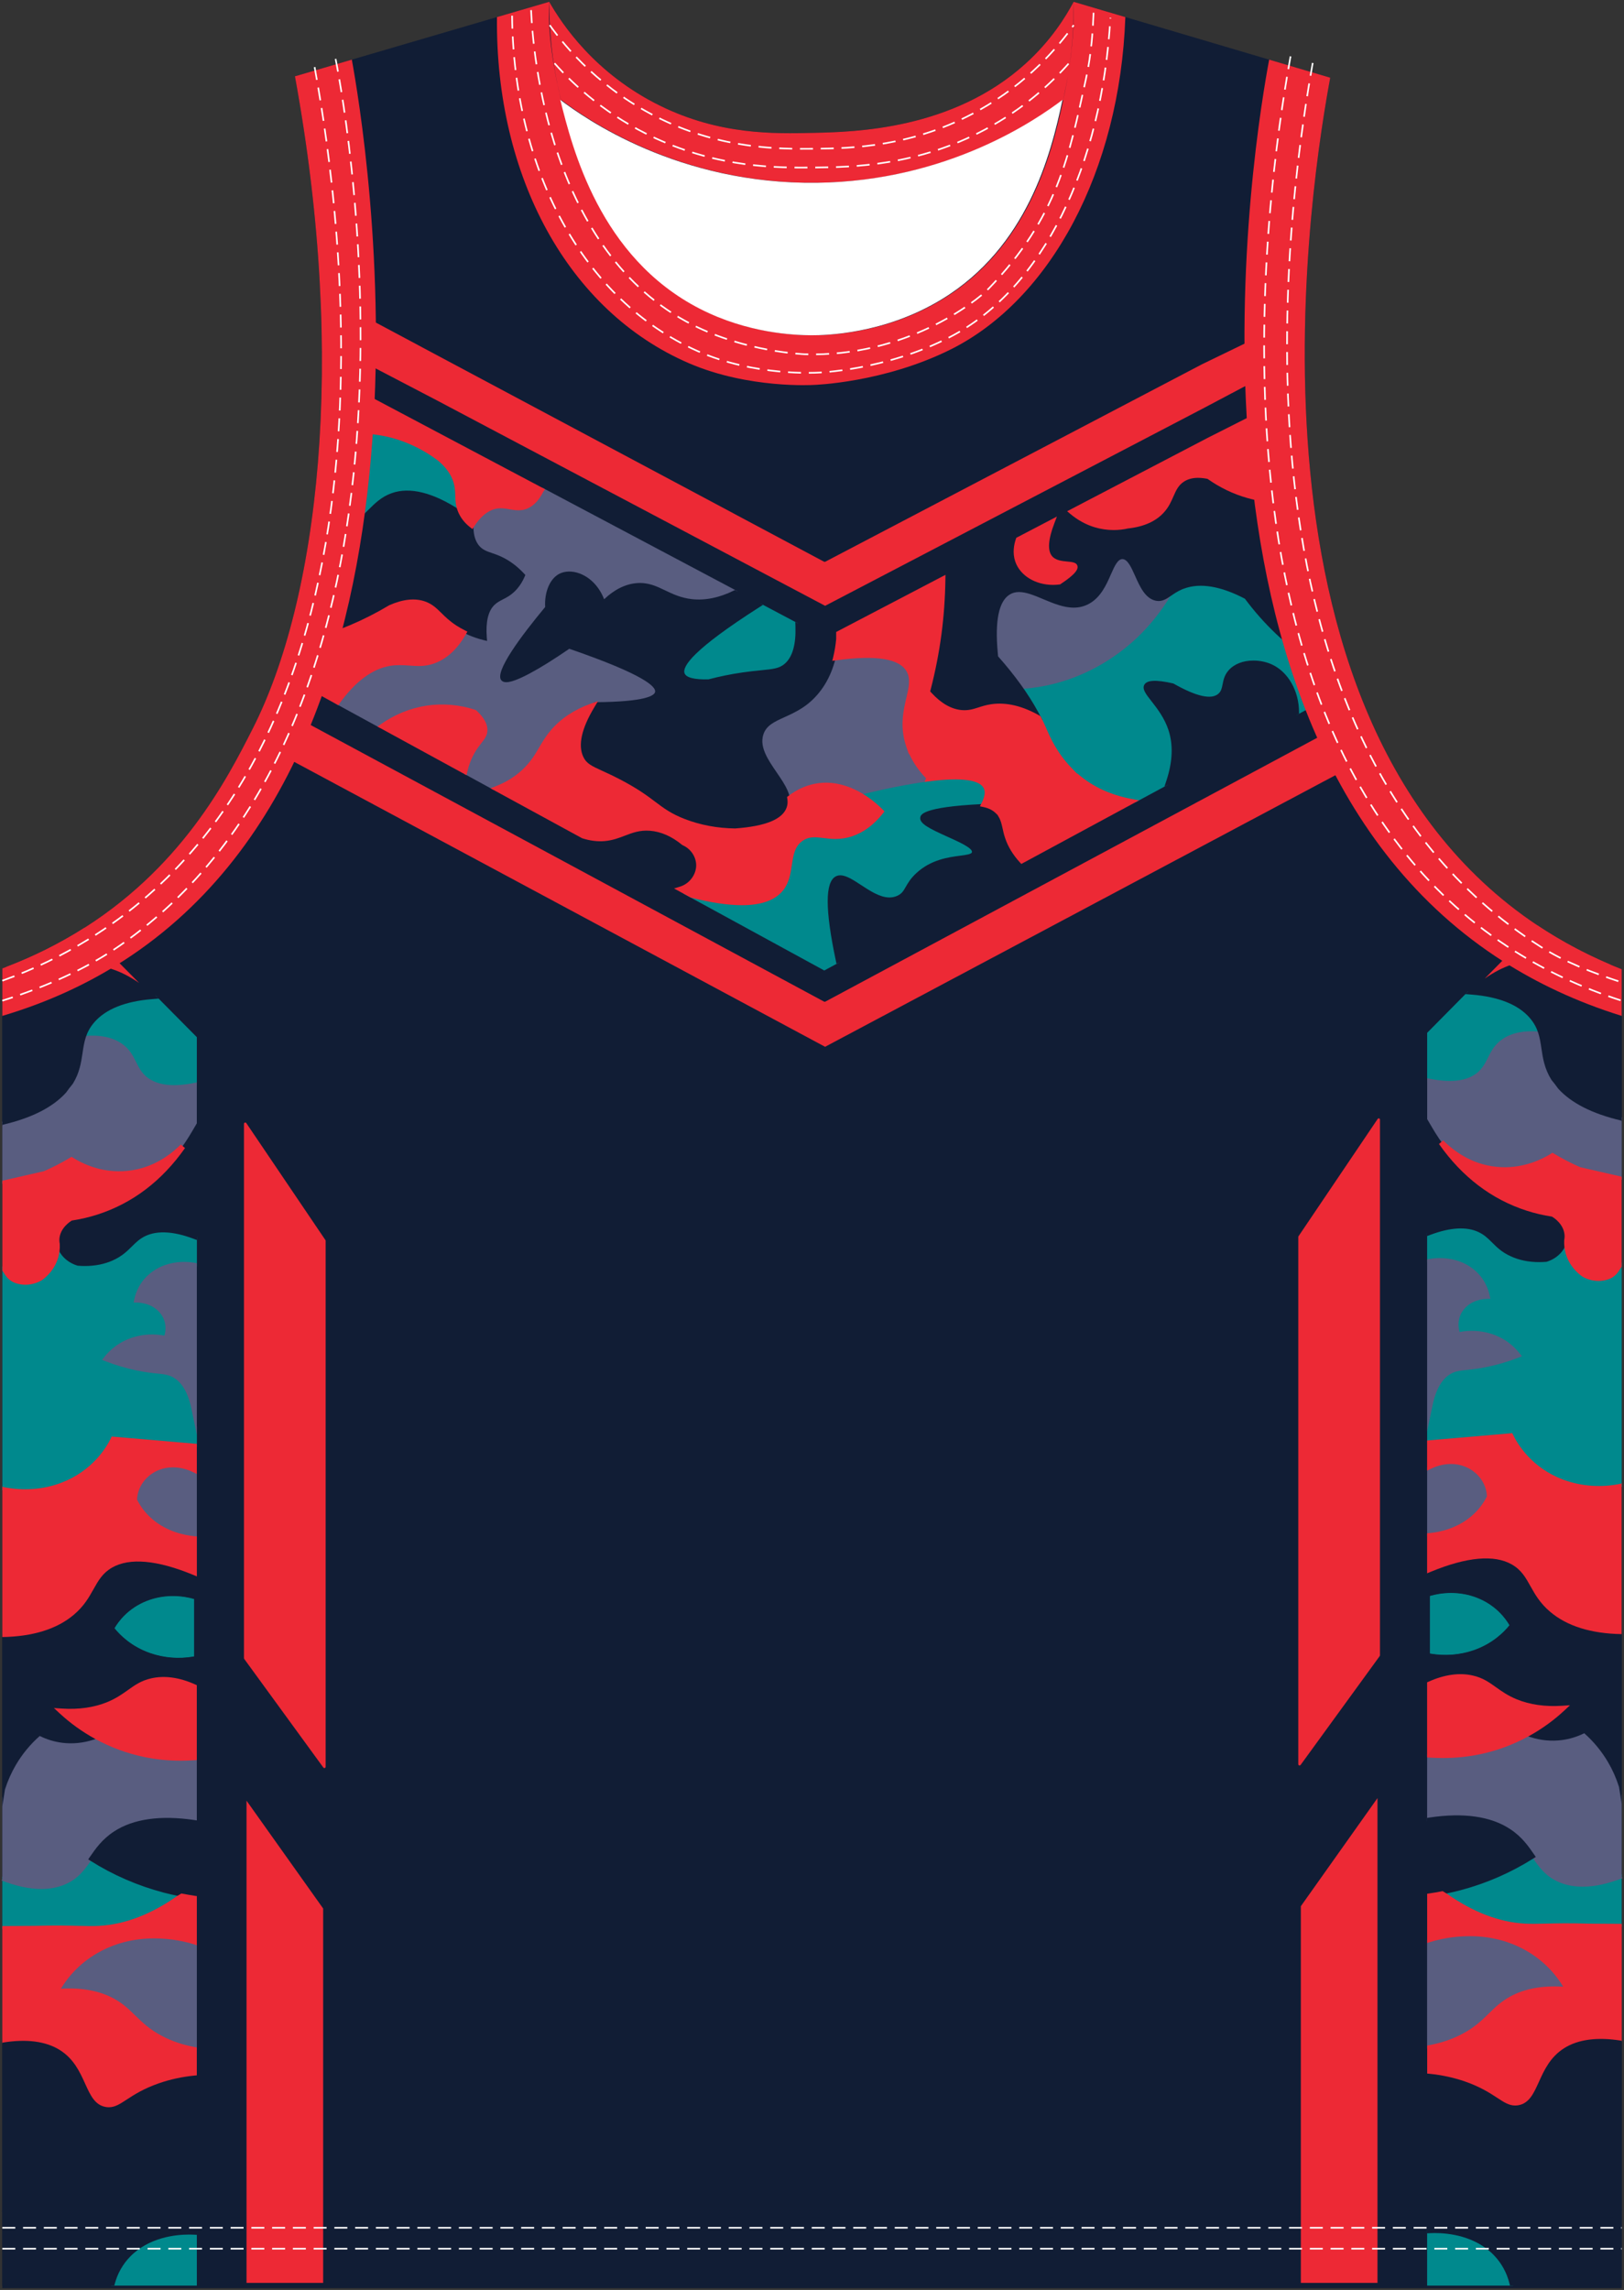 <?xml version="1.0" encoding="utf-8"?>
<!-- Generator: Adobe Illustrator 19.1.0, SVG Export Plug-In . SVG Version: 6.00 Build 0)  -->
<svg version="1.1" id="Layer_1" xmlns="http://www.w3.org/2000/svg" xmlns:xlink="http://www.w3.org/1999/xlink" x="0px" y="0px"
	 viewBox="0 0 500.79 706.1" style="enable-background:new 0 0 500.79 706.1;" xml:space="preserve">
<rect x="0" y="0" width="500.79" height="706.1" fill="#333333" stroke="none"/>
<style type="text/css">
	<![CDATA[
	@font-face{font-family:'codaheavy';src:url('/fonts/coda-heavy-webfont.woff') format('woff')}
	text{font-family:Impact,codaheavy,sans-serif}
	.Colour1.fill{fill:#111D35;}
	.Colour2.fill{fill:#ED2935;}
	.Colour3.fill{fill:#595D80;}
	.Colour4.fill{fill:#00898D;}
	.NeckAndArmTrim.fill{fill:#ED2935;}
	.st0{fill:#FFFFFF;}
	.st1{fill:none;stroke:#FFFFFF;stroke-width:0.5;stroke-miterlimit:10;stroke-dasharray:4,2.4;}
	]]>
</style>
<path class="Colour1 fill" d="M316.3,19.57c-22.48,20.41-52.62,21.1-65.45,21.39c-12.24,0.28-28.9,0.66-47.25-8.35
	c-20.24-9.94-30.36-25.31-34.23-32.07c-26.14,7.66-52.28,15.33-78.42,22.99c16.24,88.66,7.02,161.64-13.01,201.12
	c-7.88,15.53-22.1,43.56-54.66,63.14c-8.91,5.36-16.98,8.75-22.57,10.82v14.64v392.29h499.38c0-135.56,0-271.11,0-406.67
	c-9.75-3.85-18.36-8.45-25.98-13.53c-97.81-65.19-68.96-233.97-63.91-261.38c-26.37-7.81-52.74-15.61-79.12-23.42
	C328.55,5.31,324.01,12.57,316.3,19.57z"/>
<path class="Colour4 fill" d="M393.98,194.86c-3.44-3.27-6.63-6.88-9.47-10.71l-0.12-0.16l-0.17-0.09c-7.88-4.11-14.59-5.13-19.8-3.02
	c-1.54,0.63-2.68,1.41-3.79,2.18l-0.37,0.25l-0.11,0.3c-3.23,5.23-7.13,9.88-11.59,13.82c-4.77,4.21-12.74,9.81-23.63,12.6
	c-2.96,0.76-6.05,1.27-9.19,1.52l-1.46,0.12l0.83,1.21c1.96,2.84,3.68,5.68,5.09,8.43c0.57,1.1,1.1,2.23,1.6,3.36l0.17,0.39
	c1.27,2.91,3.91,8.97,9.86,14.16c4.85,4.23,10.92,6.96,18.02,8.12l0.28,0.05l9.92-5.36l0.11-0.31c2.2-6.23,2.5-11.89,0.89-16.82
	c-1.28-3.93-3.54-6.82-5.36-9.14c-1.46-1.86-2.61-3.34-2.17-4.2c0.35-0.69,1.59-0.84,2.57-0.84c1.34,0,3.18,0.26,5.36,0.75
	c7.48,4.25,12.28,5.22,14.75,3.04c1.08-0.95,1.32-2.19,1.56-3.4c0.25-1.26,0.51-2.56,1.62-3.85c1.53-1.76,4.13-2.78,7.13-2.78
	c1.83,0,3.7,0.38,5.25,1.08c4.69,2.1,7.82,7.44,7.97,13.61l0.03,1.37l9.05-4.89l9.23-4.8l-1.56-0.72
	C408.13,206.24,400.54,201.1,393.98,194.86z"/>
<path class="Colour4 fill" d="M217.52,210.29c0.31,0,0.62,0,0.96-0.01l0.19-0.03c3.32-0.89,6.81-1.6,10.38-2.12
	c2.29-0.33,4.2-0.52,5.78-0.68c3.75-0.37,5.82-0.58,7.72-2.24c2.61-2.29,3.79-6.5,3.51-12.53l-0.02-0.48l-11.56-6.13l-0.41,0.26
	c-22.97,14.63-24.54,19.3-23.72,21.54C210.95,209.5,213.29,210.29,217.52,210.29z"/>
<path class="Colour4 fill" d="M294.59,239.55c-6.37,0-15.96,1.52-28.52,4.52l-1.98,0.47l1.74,1.07c3.03,1.86,5.12,3.89,5.86,4.65
	c-2.7,3.43-5.8,5.75-9.24,6.89c-1.57,0.52-3.15,0.78-4.81,0.78c-1.27,0-2.45-0.14-3.59-0.28c-1-0.12-1.95-0.24-2.88-0.24
	c-1.63,0-2.9,0.37-4.12,1.2c-2.74,1.89-3.21,4.98-3.66,7.98c-0.38,2.51-0.77,5.11-2.41,7.29c-3.5,4.65-11.53,5.73-24.59,2.86
	l-5.77-1.27l43.56,23.78l4.52-2.44l-0.13-0.62c-4.03-18.94-2.48-24.19-0.46-25.25c1.63-0.87,4.19,0.76,7.01,2.62
	c2.82,1.86,6.03,3.96,9.2,3.96c0.95,0,1.86-0.19,2.71-0.57c1.65-0.74,2.27-1.83,2.99-3.1c0.62-1.1,1.4-2.46,3.09-4.03
	c4.34-4.02,9.61-4.72,13.1-5.18c2.47-0.32,4.1-0.54,4.3-1.76c0.27-1.68-2.37-3.06-8.04-5.61c-3.77-1.69-8.04-3.61-7.91-5.01
	c0.08-0.78,1.98-2.69,17.99-3.51l0.47-0.02l0.23-0.42c1.18-2.19,1.48-4.02,0.89-5.42C303.19,240.64,300.07,239.55,294.59,239.55z"/>
<path class="Colour4 fill" d="M57.24,584.13l-2.14-0.44c-1.62-0.33-3.09-0.67-4.47-1.03c-7.85-2.07-15.33-5.33-22.21-9.66l-0.69-0.44
	l-0.47,0.67c-2.1,3.03-4,5.47-7.66,7.01c-4.86,2.05-11.08,1.68-18.59-1.2l-0.31-0.45v1.25h0v14.11h0v0.86l9.93-0.06
	c6.14-0.17,10.07-0.08,13.59,0c2.48,0.06,4.44,0.1,6.37,0c8.08-0.43,16.33-3.57,24.46-9.29L57.24,584.13z"/>
<path class="Colour4 fill" d="M58.34,688.08c-4.49,0-12.92,0.93-18.93,7.14c-2.23,2.3-3.89,5.22-4.81,8.45l-0.31,1.09H60.7v-16.6
	l-0.81-0.05C59.51,688.1,58.98,688.08,58.34,688.08z"/>
<path class="Colour4 fill" d="M59.85,510.83v-17.86c-2.45-0.73-8.24-1.91-14.58,0.56c-5.95,2.32-8.96,6.58-10.07,8.53
	c1.68,2.11,5.24,5.73,11.14,7.76C51.99,511.76,57.11,511.32,59.85,510.83z"/>
<path class="Colour4 fill" d="M44.71,380.15c-2.09,0.92-3.42,2.24-4.71,3.53c-1.42,1.41-2.9,2.88-5.51,4.06c-3,1.36-6.5,1.9-10.36,1.59
	c-2.26-0.71-4.11-2.19-5.09-4.08l-1.28-2.48l-0.32,2.77c-0.08,0.7-0.2,1.3-0.35,1.84c-1,3.53-3.4,5.66-4.68,6.57
	c-0.63,0.38-2.35,1.25-4.58,1.25c-0.86,0-1.71-0.13-2.53-0.39c-1.53-0.48-2.85-1.37-3.93-2.62l-0.65-1.75v2.31l0,0v29.78l0,0v3.51
	l0,0v32.5h0v0.69l-0.18,0.15c2.35,0.51,4.79,0.78,7.24,0.78c3.94,0,7.76-0.68,11.34-2.03c9.85-3.7,14.37-11.05,15.9-14.17l25.7,2.21
	l0-6.12c-0.6-8.97-3.13-14.51-7.51-16.48c-1.42-0.64-2.73-0.78-4.58-0.96c-1.56-0.16-3.5-0.36-6.32-0.94
	c-3.18-0.67-6.32-1.59-9.32-2.75c1.38-1.73,4.1-4.38,8.53-5.71c2.91-0.88,6.07-1.02,9.09-0.43l0.75,0.15l0.23-0.73
	c0.33-1.05,1.18-4.71-1.54-7.97c-2.55-3.04-6.25-3.45-7.68-3.49c0.4-1.9,1.59-5.24,5.1-7.81c3.25-2.37,6.87-2.87,9.34-2.87
	c1.26,0,2.28,0.13,2.91,0.23l1,0.17v-9.08l-0.55-0.21C53.87,378.74,48.64,378.41,44.71,380.15z"/>
<path class="Colour4 fill" d="M47.66,307.08c-9.05,0.61-15.56,3.16-19.36,7.6c-1.15,1.34-2,2.82-2.6,4.51l-0.44,1.24l1.31-0.1
	c4.21-0.31,7.67,0.39,10.24,2.08c2.37,1.56,3.32,3.47,4.33,5.48c0.94,1.87,1.91,3.81,4.08,5.35c2.13,1.51,4.99,2.28,8.48,2.28
	c1.9,0,4.02-0.23,6.31-0.68l0.69-0.14v-14.89l-12.65-12.77L47.66,307.08z"/>
<path class="Colour4 fill" d="M447.08,334.22c3.49,0,6.35-0.77,8.48-2.29c2.17-1.54,3.14-3.48,4.08-5.37c1.01-2.02,1.96-3.93,4.33-5.49
	c2.56-1.7,6.03-2.39,10.25-2.09l1.31,0.1l-0.44-1.24c-0.6-1.7-1.45-3.18-2.6-4.53c-3.8-4.44-10.31-7-19.36-7.61l-0.39-0.03
	l-12.65,12.8v14.93l0.69,0.14C443.06,333.99,445.18,334.22,447.08,334.22z"/>
<path class="Colour4 fill" d="M440.94,492.03v17.9c2.73,0.49,7.85,0.94,13.52-1.02c5.89-2.03,9.46-5.66,11.14-7.77
	c-1.11-1.95-4.11-6.22-10.07-8.55C449.17,490.12,443.38,491.31,440.94,492.03z"/>
<path class="Colour4 fill" d="M461.37,694.78c-6.01-6.23-14.47-7.16-18.97-7.16c-0.62,0-1.14,0.02-1.51,0.04l-0.81,0.04v17.07h26.51
	l-0.28-1.07C465.43,700.3,463.72,697.22,461.37,694.78z"/>
<path class="Colour4 fill" d="M481.18,579.53c-3.66-1.54-5.56-3.99-7.67-7.03l-0.47-0.67l-0.69,0.44c-6.88,4.35-14.35,7.6-22.21,9.68
	c-1.39,0.37-2.85,0.71-4.47,1.04l-2.13,0.44l2.12,1.29c8.2,5.77,16.45,8.92,24.53,9.36c1.9,0.1,3.75,0.06,6.37,0
	c3.27-0.08,7.31-0.18,13.61,0l9.91,0.06v-0.86v-14.15v-1.25l-0.31,0.45C492.28,581.2,486.04,581.57,481.18,579.53z"/>
<path class="Colour4 fill" d="M481.68,457.1c3.59,1.35,7.4,2.03,11.34,2.03c2.46,0,4.89-0.26,7.25-0.78l-0.18-0.15l0-0.69h0v-30.6v-1.94
	v-3.54v-29.89v-2.31l-0.65,1.75c-1.09,1.27-2.42,2.16-3.94,2.65c-0.82,0.26-1.67,0.39-2.53,0.39c-2.22,0-3.93-0.86-4.49-1.19
	c-1.35-0.96-3.77-3.11-4.77-6.65c-0.15-0.54-0.26-1.12-0.35-1.84l-0.33-2.78l-1.28,2.49c-0.97,1.88-2.79,3.36-5.01,4.06
	c-3.93,0.31-7.44-0.22-10.44-1.58c-2.62-1.19-4.09-2.66-5.53-4.09c-1.28-1.28-2.61-2.6-4.7-3.52c-3.94-1.75-9.17-1.41-15.44,0.99
	l-0.55,0.21v9.1l1-0.17c0.63-0.11,1.65-0.23,2.91-0.23c2.47,0,6.1,0.5,9.34,2.88c3.52,2.58,4.7,5.92,5.1,7.83
	c-1.42,0.04-5.13,0.45-7.68,3.51c-2.7,3.24-1.86,6.93-1.54,7.98l0.23,0.74l0.75-0.15c3.04-0.59,6.18-0.44,9.09,0.43
	c4.43,1.34,7.15,3.99,8.53,5.73c-3,1.16-6.13,2.09-9.32,2.76c-2.82,0.59-4.76,0.78-6.32,0.94c-1.83,0.19-3.15,0.32-4.57,0.96
	c-4.38,1.97-6.91,7.53-7.51,16.58v6.08l25.7-2.22C467.31,446.03,471.83,453.4,481.68,457.1z"/>
<path class="Colour4 fill" d="M141.17,152.8c-0.04-1.26-0.08-2.57-0.52-4.14c-0.76-2.67-2.5-5.14-5.19-7.34
	c-4.17-3.13-12.85-8.38-24.18-8.38c-1,0-2.02,0.04-3.03,0.12c-2.42,0.2-4.92,0.68-7.43,1.43l-0.56,0.17l-0.04,0.58
	c-0.68,9.49-1.73,18.74-3.12,27.51l-0.13,0.81l0.8,0.15c1.21,0.23,2.4,0.35,3.55,0.35c1.35,0,2.67-0.16,3.93-0.48
	c4.1-1.05,6.52-3.45,8.86-5.78c1.95-1.94,3.97-3.95,6.97-5.01c5.08-1.81,11.6-0.28,19.28,4.5l1.83,1.14l-0.57-2.08
	C141.26,155.13,141.2,154.07,141.17,152.8z"/>
<path class="Colour3 fill" d="M166.72,151.41L166.72,151.41c-1.24,2.44-2.81,4.04-4.66,4.76c-1.49,0.58-3.17,0.39-4.73,0.09
	c-1.5-0.28-3.24-0.51-4.86-0.11c-2.65,0.66-5.05,2.7-7.14,6.06l-0.13,0.21l0,0.25c0.03,2.53,0.67,4.56,1.89,6.04
	c1.21,1.48,2.6,1.95,4.35,2.56c0.87,0.3,1.85,0.64,2.95,1.15c2.4,1.14,4.65,2.83,6.69,5.02c-0.56,1.32-1.29,2.52-2.17,3.54
	c-1.46,1.72-2.87,2.44-4.23,3.14c-0.93,0.48-1.89,0.97-2.73,1.77c-2.13,2.04-3,5.63-2.62,10.68c-1.74-0.43-3.49-1.06-5.21-1.86
	l-0.7-0.33l-0.38,0.68c-2.33,4.12-5.22,6.95-8.58,8.41c-1.72,0.75-3.38,1.08-5.38,1.08c-0.94,0-1.86-0.07-2.87-0.14
	c-1.96-0.14-4.1-0.21-5.95,0.09c-5.69,0.93-11.1,4.88-16.08,11.76l-0.56,0.78l13.57,7.41l0.43-0.31c4.2-3.03,9.06-5.04,14.06-5.79
	c4.9-0.74,10.09-0.25,14.63,1.23c2.26,2.06,3.33,4,3.2,5.76c-0.09,1.23-0.76,2.08-1.69,3.27c-0.68,0.87-1.45,1.85-2.25,3.27
	c-1.04,1.84-1.81,3.9-2.29,6.11l-0.13,0.62l9,4.92l0.36-0.13c3.41-1.23,6.42-3.04,8.96-5.38c2.7-2.48,4.03-4.75,5.44-7.15
	c0.99-1.68,2.01-3.42,3.56-5.24c3.2-3.76,7.62-6.57,13-8.33c16.78-0.12,19.07-2.27,19.33-3.87c0.32-1.97-2.12-5.59-26.97-14.14
	l-0.4-0.14l-0.35,0.24c-12.17,8.35-17.05,10.11-19,10.11c-0.31,0-0.71-0.05-0.9-0.27c-0.51-0.62-1.04-4.02,13.51-21.56l0.21-0.26
	l-0.02-0.33c-0.24-4.22,1.29-7.99,3.8-9.39c1.56-0.87,3.74-0.92,5.83-0.11c3.06,1.17,5.61,3.87,7,7.4l0.45,1.16l0.91-0.85
	c3.06-2.88,6.28-4.47,9.58-4.72c3.23-0.26,5.69,0.91,8.32,2.17c2.43,1.17,4.95,2.37,8.51,2.77c4.04,0.44,8.33-0.38,12.71-2.43
	l1.53-0.72l-60.32-31.99L166.72,151.41z"/>
<path class="Colour3 fill" d="M356.65,184.47c-2.93-0.54-4.52-4.1-5.93-7.25c-1.27-2.84-2.46-5.52-4.52-5.63l-0.19-0.01
	c-1.91,0-2.9,2.24-4.16,5.12c-1.36,3.11-3.04,6.98-6.55,8.83c-1.29,0.68-2.67,1.02-4.21,1.02c-3.04,0-6.11-1.29-9.08-2.53
	c-2.76-1.16-5.37-2.25-7.8-2.25c-1.3,0-2.42,0.31-3.41,0.96c-3.72,2.41-4.97,8.85-3.82,19.7l0.03,0.27l0.18,0.2
	c2.75,3.1,5.21,6.18,7.32,9.15l0.27,0.39l0.47-0.03c3.34-0.23,6.66-0.77,9.88-1.59c11.04-2.83,19.12-8.51,23.95-12.77
	c4.06-3.58,7.71-7.84,10.85-12.67l1.63-2.5l-2.69,1.27C358.08,184.51,357.43,184.61,356.65,184.47z"/>
<path class="Colour3 fill" d="M279.66,228.02c-1.17-5.03-0.18-9.25,0.61-12.66c0.76-3.24,1.41-6.04,0.08-8.55
	c-2.37-4.45-10.06-5.76-22.95-3.94l-0.55,0.08l-0.15,0.54c-1.03,3.77-2.65,7.03-4.82,9.69c-3.35,4.1-7.22,5.85-10.33,7.26
	c-3.21,1.45-5.98,2.7-6.96,5.9c-1.3,4.22,1.49,8.29,4.19,12.23c1.63,2.38,3.18,4.64,3.79,6.82l0.33,1.17l0.98-0.72
	c2.3-1.69,4.75-2.81,7.27-3.34c4.37-0.91,8.97-0.06,13.56,2.48l0.29,0.16l0.32-0.08c8.02-1.94,14.91-3.3,20.47-4.04l1.68-0.22
	l-1.19-1.21C282.87,236.11,280.64,232.22,279.66,228.02z"/>
<path class="Colour3 fill" d="M47.62,596.76c-6.06,0-11.69,1.32-16.73,3.93c-6.84,3.54-10.84,8.57-12.99,12.17l-0.84,1.4l1.63-0.11
	c6.3-0.41,11.69,0.57,15.97,2.91c2.74,1.5,4.52,3.24,6.41,5.08c2.24,2.19,4.56,4.46,8.7,6.59c3.01,1.55,6.35,2.68,9.92,3.35
	l1.01,0.19v-33.47l-0.6-0.19C57.88,597.93,53.31,596.76,47.62,596.76z"/>
<path class="Colour3 fill" d="M55.83,541.97c-3.77,0-7.53-0.38-11.16-1.13c-5.18-1.07-10.16-2.9-14.8-5.44l-0.34-0.18l-0.36,0.13
	c-3.2,1.15-6.61,1.53-9.88,1.11c-2.32-0.3-4.57-0.98-6.69-2.04l-0.51-0.25l-0.43,0.38c-2.99,2.64-5.54,5.73-7.58,9.18
	c-1.9,3.23-2.46,6.77-3.36,10.52l0,0.11c-0.01,0.03-0.02,0.06-0.02,0.08v24.57l0,0l0,0.59l-0.31,0.21
	c4.52,1.77,8.67,2.66,12.34,2.66c2.63,0,5.06-0.46,7.22-1.37c4.23-1.78,6.25-4.71,8.4-7.81c1.85-2.68,3.77-5.46,7.31-7.78
	c5.71-3.75,13.87-4.89,24.05-3.39l0.98,0.15v-20.51l-0.92,0.06C58.32,541.92,57.03,541.97,55.83,541.97z"/>
<path class="Colour3 fill" d="M53.34,451.52c-1.6,0-3.15,0.29-4.61,0.86c-4.34,1.7-7.24,5.64-7.41,10.04l-0.01,0.22l0.1,0.2
	c1.22,2.44,2.92,4.59,5.03,6.38c4.76,4.04,10.39,5.12,13.32,5.41l0.94,0.09v-21.21l-0.45-0.24
	C59.5,452.85,56.78,451.52,53.34,451.52z"/>
<path class="Colour3 fill" d="M56.8,389.1c-2.6,0-6.43,0.53-9.88,3.05c-3.84,2.8-5.09,6.5-5.5,8.46l-0.21,1.01l1.03,0.02
	c1.36,0.03,4.77,0.4,7.08,3.17c2.35,2.81,1.72,5.92,1.38,7.02c-3.14-0.6-6.43-0.45-9.47,0.47c-4.6,1.39-7.46,4.09-9.05,6.11
	l-0.72,0.91l1.08,0.42c3.09,1.2,6.31,2.15,9.56,2.83c2.87,0.6,4.92,0.81,6.42,0.96c1.81,0.18,3,0.3,4.29,0.88
	c3.02,1.36,5.11,4.69,6.2,9.92l1.69,8.09v-52.92L60,389.37C59.3,389.25,58.19,389.1,56.8,389.1z"/>
<path class="Colour3 fill" d="M46.11,332.69l-0.53-0.34l-0.07-0.05c-1.81-1.39-2.69-3.13-3.53-4.81c-1.02-2.04-2.07-4.15-4.65-5.84
	c-2.82-1.86-6.57-2.61-11.16-2.22l-0.58,0.05l-0.17,0.56c-0.43,1.45-0.66,2.91-0.91,4.53c-0.44,2.91-0.89,5.92-2.87,9.14
	c-0.51,0.82-1.15,1.65-2.08,2.7c-0.12,0.18-0.22,0.36-0.34,0.54l-1.88,1.55c-3.97,3.27-9.63,5.78-16.83,7.44l0.19,0.15v0.68h0v17.2
	h0v1.06l12.4-2.82l-0.01,0.15l0.67-0.3l0.29-0.07l0.01-0.07l0.36-0.16c2.64-1.18,5.14-2.54,7.58-4l0.35,0.21
	c3.1,1.87,8.11,4.11,14.39,4.11c0.31,0,0.63-0.01,0.95-0.02c14.49-0.49,22.07-12.34,22.88-13.69l0.12-0.21v-14.41l-1.02,0.2
	C53.7,335.13,49.2,334.69,46.11,332.69z"/>
<path class="Colour3 fill" d="M463.09,360.82c0.3,0.01,0.6,0.02,0.9,0.02c6.32,0,11.34-2.24,14.45-4.12l0.35-0.21
	c2.43,1.46,4.94,2.83,7.58,4l0.35,0.16l0.01,0.07l0.3,0.07l0.67,0.3l-0.01-0.15l12.41,2.83v-1.06v-17.24v-0.68l0.19-0.15
	c-7.2-1.66-12.87-4.17-16.84-7.46l-1.9-1.57c-0.14-0.2-0.24-0.4-0.38-0.6c-0.87-0.97-1.52-1.8-2.02-2.63
	c-1.98-3.22-2.44-6.24-2.87-9.16c-0.24-1.62-0.48-3.08-0.91-4.55l-0.16-0.56l-0.58-0.05c-4.58-0.4-8.34,0.36-11.16,2.22
	c-2.57,1.7-3.63,3.81-4.65,5.86c-0.84,1.68-1.71,3.42-3.53,4.82l-0.06,0.05l-0.53,0.35c-3.09,2.01-7.56,2.45-13.58,1.29l-1.02-0.2
	v14.44l0.12,0.21C441.02,348.46,448.61,360.33,463.09,360.82z"/>
<path class="Colour3 fill" d="M447.97,423.31c1.29-0.58,2.48-0.7,4.29-0.89c1.49-0.15,3.54-0.36,6.41-0.96c3.26-0.68,6.48-1.63,9.56-2.83
	l1.08-0.42l-0.71-0.91c-1.59-2.03-4.45-4.74-9.05-6.12c-3.05-0.92-6.47-1.06-9.46-0.46c-0.31-1.07-0.96-4.25,1.38-7.05
	c2.31-2.77,5.72-3.14,7.08-3.17l1.03-0.03l-0.21-1.01c-0.41-1.96-1.66-5.67-5.49-8.48c-3.45-2.53-7.28-3.06-9.89-3.06
	c-1.39,0-2.51,0.15-3.2,0.27l-0.71,0.13v53.05l1.69-8.11C442.87,428.01,444.95,424.67,447.97,423.31z"/>
<path class="Colour3 fill" d="M454.34,468.22c2.11-1.8,3.8-3.95,5.03-6.39l0.1-0.2l-0.01-0.22c-0.16-4.41-3.07-8.36-7.4-10.06
	c-1.46-0.57-3.02-0.86-4.62-0.86c-3.44,0-6.16,1.34-6.91,1.75l-0.45,0.24v21.26l0.94-0.09
	C443.95,473.36,449.58,472.27,454.34,468.22z"/>
<path class="Colour3 fill" d="M469.89,600.01c-5.04-2.61-10.67-3.94-16.73-3.94c-5.68,0-10.26,1.18-12.49,1.88l-0.6,0.19v33.55l1.01-0.19
	c3.58-0.68,6.92-1.81,9.93-3.36c4.13-2.13,6.45-4.4,8.7-6.61c1.88-1.85,3.66-3.59,6.41-5.1c4.3-2.35,9.69-3.34,15.97-2.92l1.63,0.11
	l-0.83-1.4C480.74,608.61,476.74,603.56,469.89,600.01z"/>
<path class="Colour3 fill" d="M500.08,578.88v-0.59v-24.6v0v0l-0.02-0.2c-0.89-3.77-1.45-7.33-3.36-10.58c-2.03-3.46-4.58-6.55-7.58-9.2
	l-0.43-0.38l-0.51,0.26c-2.12,1.06-4.37,1.74-6.69,2.04c-3.27,0.42-6.68,0.04-9.88-1.11l-0.36-0.13l-0.34,0.19
	c-4.64,2.54-9.62,4.38-14.8,5.45c-3.63,0.75-7.39,1.13-11.16,1.13c-1.18,0-2.48-0.05-3.95-0.15l-0.92-0.06v20.56l0.98-0.15
	c10.18-1.5,18.34-0.36,24.05,3.4c3.54,2.33,5.46,5.11,7.32,7.81c2.14,3.11,4.17,6.04,8.39,7.82c2.16,0.91,4.59,1.37,7.22,1.37
	c3.68,0,7.83-0.9,12.35-2.67L500.08,578.88z"/>
<path class="Colour3 fill" d="M403.95,159.7l-0.08-0.61l-0.6-0.11c-5.69-1.01-8.97-0.67-9.9,1.13c-0.95,1.84,0.78,4.95,5.12,9.26
	l1.42,11.74l10.03,9.15l-0.67-2.7C407.08,178.75,405.29,169.38,403.95,159.7z"/>
<path class="Colour1 fill" d="M392.12,204.84c-1.67-0.75-3.66-1.16-5.6-1.16c-3.25,0-5.99,1.09-7.7,3.06c-1.25,1.44-1.54,2.91-1.8,4.21
	c-0.24,1.22-0.43,2.19-1.31,2.96c-2.17,1.91-6.8,0.85-13.78-3.1l-0.23-0.09c-5.23-1.18-8.08-1.05-8.86,0.48
	c-0.66,1.32,0.56,2.88,2.27,5.06c1.68,2.15,3.98,5.09,5.22,8.89c1.47,4.51,1.27,9.69-0.6,15.41l-0.66,2.01l41.51-22.44v-0.5
	C400.58,213.04,397.18,207.1,392.12,204.84z"/>
<path class="Colour1 fill" d="M210.85,259.94c-3.32-2.76-6.82-4.29-10.41-4.57c-3.3-0.26-5.7,0.67-8.05,1.57
	c-1.79,0.69-3.65,1.4-5.97,1.61c-1.17,0.11-2.36,0.08-3.57-0.09l-4.54-0.62l30.38,16.58l0.29-0.05c3.7-0.62,6.54-3.99,6.46-7.68
	C215.37,263.76,213.54,261.08,210.85,259.94z"/>
<path class="Colour1 fill" d="M258.64,194.46l-4.2,2.2l-9.2-4.88l0.05,1.45c0.18,5.5-0.92,9.33-3.25,11.39c-1.71,1.5-3.57,1.68-7.4,2.06
	c-1.52,0.15-3.42,0.34-5.69,0.67c-3.54,0.51-7.07,1.23-10.48,2.13c-4.33,0.11-6.88-0.54-7.37-1.87c-0.77-2.09,2.6-7.31,22.97-20.33
	l1.22-0.78l-8.63-4.58l-0.39,0.19c-4.46,2.2-8.81,3.09-12.89,2.64c-3.41-0.38-5.98-1.61-8.25-2.7c-2.7-1.29-5.21-2.51-8.73-2.25
	c-3.5,0.27-6.9,1.94-10.11,4.98c-1.47-3.79-4.17-6.65-7.48-7.92c-2.32-0.89-4.73-0.83-6.5,0.16c-2.79,1.55-4.46,5.61-4.2,10.15
	c-7.38,8.89-15.67,19.97-13.53,22.58c0.33,0.41,0.85,0.61,1.55,0.61c2.84,0,9.74-3.66,19.42-10.31
	c23.58,8.11,26.71,11.79,26.47,13.27c-0.18,1.14-2.81,3.07-18.31,3.2l-0.46,0l-0.24,0.39c-4.44,7.11-5.75,12.75-3.89,16.76
	c1.1,2.36,2.83,3.16,6.28,4.74c1.38,0.63,3.1,1.42,5.2,2.5c5.55,2.87,8.46,5.06,11.04,7c2.75,2.07,4.92,3.7,9.28,5.38
	c4.87,1.88,10.16,2.87,15.73,2.95l0.04,0l0.04,0c9.67-0.71,15.26-3.09,16.62-7.07c1.22-3.6-1.26-7.22-3.89-11.06
	c-2.59-3.79-5.28-7.7-4.09-11.55c0.88-2.86,3.37-3.98,6.53-5.42c3.35-1.52,7.15-3.23,10.61-7.48c3.47-4.25,5.53-9.82,6.14-16.62
	L258.64,194.46z"/>
<path class="Colour1 fill" d="M310.67,258.1c-0.34-1.04-0.55-2-0.75-2.89c-0.39-1.77-0.73-3.3-2-4.72c-1.2-1.34-2.9-2.19-5.04-2.54
	l-0.09-0.01l-0.09,0c-18.61,0.94-18.84,3.34-18.93,4.24c-0.18,1.83,3.04,3.41,8.37,5.81c3.47,1.56,7.79,3.5,7.58,4.76
	c-0.1,0.64-1.73,0.85-3.62,1.1c-3.59,0.47-9.01,1.18-13.54,5.38c-1.78,1.65-2.59,3.07-3.25,4.22c-0.71,1.24-1.22,2.14-2.63,2.77
	c-0.76,0.34-1.55,0.51-2.4,0.51c-2.92,0-6.02-2.04-8.78-3.85c-2.33-1.53-4.54-2.98-6.38-2.98c-0.52,0-0.99,0.11-1.41,0.34
	c-3.3,1.75-3.3,10.21,0.01,25.86l0.23,1.1l57.68-31.18l-0.72-0.8C312.93,263.01,311.5,260.61,310.67,258.1z"/>
<path class="Colour1 fill" d="M0.71,347.05l0.19-0.25c8.84-2.06,15.37-5.37,19.46-9.89c0.69-0.97,1.35-1.83,2.09-2.72
	c2.08-3.37,2.55-6.48,3-9.48c0.51-3.42,0.96-6.37,3.57-9.42c3.52-4.12,9.57-6.55,17.97-7.22l2.02-0.16l-1.53-1.34
	c-7.18-6.29-14.15-9.27-20.65-8.85c-2.81,0.18-5.12,0.92-7.35,1.65c-2.21,0.72-4.3,1.4-6.61,1.4c-0.92,0-1.82-0.11-2.71-0.31
	l-7.93-2.4l-1.52,0.67h0v47.26h0V347.05z"/>
<path class="Colour1 fill" d="M48.75,641.5c-4.89,1.69-7.92,3.67-10.14,5.12c-2.27,1.49-3.81,2.48-5.81,2.16
	c-2.89-0.48-4.12-3.2-5.68-6.64c-1.68-3.71-3.59-7.92-8.17-10.8c-4.54-2.86-10.77-3.67-18.38-2.41l0.14,0.12v0.73h0v51.3h0v0.64
	l-0.24,0.18c0.08,0.02,0.16,0.04,0.24,0.06v21.95h0v0.86h34.53l0.17-0.63c0.84-3.12,2.46-5.98,4.67-8.26
	c5.77-5.97,13.92-6.86,18.27-6.86c0.59,0,1.09,0.02,1.45,0.04l0.9,0.05v-35.14v-0.98V639l-0.94,0.1
	C55.93,639.49,52.22,640.29,48.75,641.5z"/>
<path class="Colour1 fill" d="M35.16,564.73c-3.69,2.42-5.69,5.31-7.45,7.86l-0.51,0.74l0.76,0.48c6.96,4.38,14.51,7.66,22.44,9.75
	c2.98,0.79,6.12,1.42,9.33,1.88l0.98,0.14v-24.26l-0.73-0.11C49.51,559.65,41.1,560.84,35.16,564.73z"/>
<path class="Colour1 fill" d="M34.11,482.55c-3.17,1.81-4.58,4.33-6.08,7.01c-1.33,2.38-2.84,5.07-5.85,7.63
	c-5.03,4.27-12.26,6.52-21.48,6.68l0.01,0.01v0.84h0v46.8l0,0v5.51l0.82-5.25c0.86-2.69,1.99-5.24,3.37-7.58
	c1.97-3.35,4.44-6.35,7.35-8.92c2.2,1.09,4.53,1.79,6.94,2.1c3.14,0.4,6.44,0.08,9.61-0.94l1.85-0.59l-1.69-0.97
	c-3.51-2.01-6.78-4.4-9.74-7.12c5.32,0.33,10.09-0.38,14.23-2.08c2.87-1.18,4.74-2.52,6.56-3.81c2.01-1.44,3.91-2.79,6.85-3.46
	c3.82-0.86,8.11-0.29,12.66,1.69l1.2,0.52V510.6l-1,0.18c-4.53,0.79-9.11,0.43-13.34-1.03c-5.83-2.01-9.38-5.58-11.07-7.69
	c1.13-1.96,4.12-6.15,10.01-8.45c2.53-0.98,5.22-1.48,8.01-1.48c2.7,0,4.92,0.47,6.31,0.86l1.09,0.31v-8.21l-0.53-0.22
	C48.65,480.05,39.84,479.28,34.11,482.55z"/>
<path class="Colour1 fill" d="M29.72,373.63c-2.47,0.79-5.05,1.4-7.67,1.8l-0.3,0.11c-0.43,0.25-4.24,2.58-4.36,6.8
	c0.07,0.44,0.11,0.89,0.15,1.46c0.61,2.96,3.03,5.43,6.33,6.45l0.18,0.03c0.72,0.06,1.42,0.09,2.12,0.09c3.19,0,6.12-0.59,8.7-1.77
	c2.78-1.26,4.38-2.85,5.79-4.25c1.28-1.27,2.49-2.48,4.43-3.34c3.63-1.61,8.54-1.3,14.46,0.91l1.15,0.43v-35.99l-1.59,2.71
	C54.1,357.58,44.93,368.75,29.72,373.63z"/>
<path class="Colour1 fill" d="M455.7,379.8c1.93,0.86,3.08,2,4.43,3.34c1.48,1.48,3.01,3,5.79,4.26c2.57,1.17,5.49,1.77,8.68,1.77
	c0.73,0,1.47-0.03,2.23-0.09l0.18-0.04c3.2-1,5.65-3.52,6.26-6.58c0.02-0.44,0.06-0.88,0.14-1.49c-0.14-3.97-3.67-6.24-4.37-6.66
	l-0.3-0.11c-2.63-0.4-5.21-1.01-7.67-1.8c-15.2-4.89-24.38-16.09-29.39-24.63l-1.59-2.71v36.07l1.15-0.43
	C447.15,378.5,452.06,378.19,455.7,379.8z"/>
<path class="Colour1 fill" d="M450.39,582.84c7.93-2.1,15.48-5.39,22.44-9.78l0.76-0.48l-0.51-0.74c-1.76-2.56-3.76-5.46-7.45-7.88
	c-5.94-3.9-14.33-5.1-24.81-3.53l-0.73,0.11v24.31l0.98-0.14C444.28,584.26,447.42,583.63,450.39,582.84z"/>
<path class="Colour1 fill" d="M500.08,681.24v-0.64v-0.34v-51.08v-0.73l0.14-0.12c-7.62-1.27-13.85-0.45-18.39,2.41
	c-4.58,2.89-6.48,7.1-8.17,10.83c-1.56,3.45-2.79,6.17-5.68,6.65c-2,0.33-3.52-0.67-5.81-2.16c-2.21-1.45-5.25-3.43-10.14-5.13
	c-3.48-1.21-7.19-2.02-11.02-2.41l-0.94-0.1v14.02v0.98v35.22l0.9-0.05c0.36-0.02,0.85-0.04,1.43-0.04c4.35,0,12.52,0.89,18.3,6.87
	c2.31,2.4,3.96,5.4,4.77,8.69l0.16,0.65h34.44v-0.86v-22.44c0.08-0.02,0.16-0.04,0.24-0.06L500.08,681.24z"/>
<path class="Colour1 fill" d="M453.94,517.54c2.94,0.67,4.84,2.03,6.85,3.47c1.81,1.29,3.68,2.63,6.55,3.82c4.15,1.71,9,2.41,14.23,2.08
	c-2.97,2.74-6.25,5.14-9.79,7.16l-1.68,0.96l1.84,0.6c3.13,1.02,6.43,1.33,9.65,0.92c2.41-0.31,4.74-1.02,6.94-2.11
	c2.9,2.57,5.38,5.58,7.35,8.94c1.38,2.35,2.52,4.91,3.37,7.62l0.82,5.28v-5.54v-46.93v-0.84l0.01-0.01
	c-9.23-0.15-16.46-2.41-21.49-6.69c-3.01-2.57-4.52-5.27-5.86-7.66c-1.5-2.67-2.91-5.2-6.08-7.02c-5.73-3.28-14.54-2.5-26.07,2.32
	l-0.53,0.22v8.23l1.09-0.31c1.39-0.4,3.61-0.87,6.32-0.87c2.78,0,5.48,0.5,8,1.49c5.89,2.3,8.88,6.5,10.01,8.47
	c-1.69,2.11-5.23,5.69-11.07,7.71c-4.19,1.45-8.88,1.81-13.35,1.04l-1-0.18v10.05l1.2-0.52
	C445.84,517.25,450.13,516.68,453.94,517.54z"/>
<path class="Colour1 fill" d="M155.04,184.84c1.36-0.7,2.9-1.5,4.47-3.33c0.92-1.08,1.69-2.33,2.28-3.72l0.21-0.5l-0.37-0.4
	c-2.1-2.26-4.42-4-6.9-5.17c-1.13-0.54-2.14-0.88-3.03-1.19c-1.64-0.56-2.93-1.01-4-2.31c-1.08-1.32-1.65-3.16-1.7-5.47l-0.01-0.41
	l-0.33-0.25c-1.68-1.27-2.9-2.79-3.63-4.5l-0.1-0.24l-0.22-0.14c-8.28-5.38-15.37-7.12-20.91-5.15c-3.16,1.12-5.16,3.11-7.26,5.2
	c-2.26,2.25-4.59,4.57-8.49,5.57c-1.22,0.31-2.5,0.47-3.81,0.47c-0.97,0-2.05-0.12-3.3-0.36l-0.85-0.16l-0.14,0.86
	c-1.96,12.12-4.64,23.7-7.97,34.42l-0.42,1.35l1.39-0.27c2.05-0.41,3.89-0.83,5.63-1.29c8.68-2.31,17.05-5.86,24.78-10.5
	c4.01-1.76,7.55-2.14,10.46-1.12c2.02,0.71,3.21,1.88,4.72,3.37c1.24,1.22,2.64,2.6,4.83,4.01c2.65,1.71,5.58,2.97,8.7,3.75
	l1.13,0.28l-0.09-1.16c-0.36-4.76,0.44-8.12,2.38-9.97C153.25,185.77,154.12,185.32,155.04,184.84z"/>
<path class="Colour1 fill" d="M409.66,189.14l-0.06-0.25l-8.95-8.16l-1.42-11.72l-0.21-0.21c-5.33-5.28-5.39-7.48-4.96-8.32
	c0.67-1.31,3.86-1.61,8.79-0.77l1.13,0.19l-0.15-1.14c-0.2-1.45-0.38-2.9-0.56-4.35l-0.11-0.88l-0.87,0.15
	c-5.9,0.99-11.78,0.7-17.34-0.87c-4.28-1.2-8.34-3.14-12.05-5.76l-0.3-0.13c-3.09-0.7-5.72-0.43-7.74,0.79
	c-2.07,1.25-2.88,3.09-3.74,5.04c-0.63,1.43-1.34,3.05-2.65,4.56c-0.65,0.75-1.45,1.45-2.38,2.07l-0.56,0.38l-0.25,0.14
	c-2.03,1.17-4.55,1.93-7.56,2.26c-3.23,0.74-6.72,0.62-9.93-0.34c-2.7-0.81-5.31-2.26-7.53-4.2l-0.43-0.38l-4.95,2.59l-0.12,0.29
	c-2.4,5.87-2.72,9.75-0.96,11.87c1.31,1.58,3.49,1.79,5.24,1.96c1.38,0.13,2.3,0.26,2.44,0.73c0.15,0.49-0.29,1.76-4.85,4.77
	c-5.89,0.73-11.29-2.08-12.81-6.55c-0.58-1.71-0.6-3.61-0.04-5.66l0.5-1.86l-23.52,12.3l-0.01,0.51c-0.03,2.68-0.13,5.4-0.31,8.1
	l-0.08,1.11c-0.21,2.78-0.48,5.46-0.81,7.97c-0.77,5.86-1.93,11.78-3.45,17.61l-0.11,0.43l0.3,0.34c3.2,3.66,6.63,5.68,10.17,6.01
	c2.22,0.21,3.81-0.3,5.52-0.85c1.08-0.34,2.3-0.73,3.78-0.96c4.1-0.61,8.58,0.34,13.28,2.8l2.45,1.29l-1.32-2.44
	c-3.05-5.62-7.21-11.38-12.39-17.22l-0.11-1.24c-0.89-9.66,0.32-15.64,3.58-17.75c0.88-0.57,1.85-0.84,2.99-0.84
	c2.25,0,4.79,1.07,7.5,2.21c3.05,1.28,6.21,2.6,9.36,2.6c1.67,0,3.18-0.37,4.6-1.12c3.75-1.99,5.5-5.99,6.9-9.21
	c1.19-2.72,2.13-4.64,3.55-4.64h0c1.6,0.08,2.7,2.55,3.87,5.16c1.48,3.32,3.16,7.09,6.5,7.7c1.84,0.34,3.14-0.55,4.67-1.6
	c0.95-0.66,1.91-1.29,3.13-1.84l0.2-0.09l0.59-0.22c4.95-1.85,11.32-0.79,18.78,3.11c2.88,3.88,6.1,7.52,9.57,10.82
	c6.17,5.86,13.27,10.78,21.12,14.62l1.86,0.91l-0.7-1.95C413.45,202.69,411.41,196,409.66,189.14z"/>
<path class="Colour1 fill" d="M471.77,313.92c2.61,3.06,3.06,6.02,3.57,9.45c0.45,3.01,0.91,6.12,3.07,9.6c0.67,0.79,1.33,1.65,2.08,2.7
	c4.03,4.46,10.56,7.77,19.4,9.84l0.19,0.25v-1.08v-45.8l-3.58-1.47l-5.83,1.62c-0.92,0.22-1.82,0.32-2.74,0.32
	c-2.32,0-4.41-0.68-6.63-1.4c-2.23-0.72-4.55-1.47-7.35-1.65c-6.55-0.39-13.5,2.6-20.65,8.88l-1.52,1.34l2.02,0.16
	C462.19,307.36,468.24,309.79,471.77,313.92z"/>
<path class="Colour2 fill" d="M209.75,273.37l-1.89,0.59l5.04,2.75l0.2,0.08c6.12,1.55,11.4,2.33,15.69,2.33
	c6.14,0,10.45-1.61,12.84-4.77c1.76-2.34,2.17-5.04,2.56-7.66c0.47-3.08,0.87-5.75,3.33-7.44c1.07-0.74,2.2-1.07,3.66-1.07
	c0.87,0,1.8,0.11,2.79,0.23c1.1,0.13,2.34,0.29,3.67,0.29c1.76,0,3.42-0.27,5.07-0.81c3.57-1.19,6.8-3.58,9.58-7.11l0.46-0.58
	l-0.51-0.53c-1.89-1.95-8.74-8.33-17.55-8.33c-1.23,0-2.46,0.13-3.66,0.38c-2.79,0.58-5.46,1.84-7.93,3.72l-0.4,0.31l0.08,0.5
	c0.16,0.98,0.1,1.86-0.18,2.67c-1.26,3.7-6.48,5.84-15.89,6.53c-5.5-0.07-10.72-1.05-15.5-2.89c-4.25-1.64-6.49-3.33-9.08-5.28
	c-2.59-1.95-5.53-4.16-11.15-7.06c-2.12-1.1-3.85-1.89-5.23-2.52c-3.38-1.55-4.92-2.26-5.89-4.35c-1.66-3.57-0.54-8.67,3.34-15.15
	l1.21-2.03l-2.22,0.8c-5.11,1.84-9.25,4.59-12.3,8.17c-1.6,1.87-2.64,3.64-3.65,5.37c-1.32,2.24-2.68,4.56-5.29,6.96
	c-2.26,2.08-4.95,3.74-8.01,4.94l-1.68,0.66l28.27,15.41c2.42,0.77,4.75,1.06,6.99,0.86c2.45-0.23,4.36-0.96,6.25-1.69
	c2.23-0.85,4.53-1.74,7.65-1.49c3.4,0.26,6.73,1.73,9.91,4.35l0.2,0.12c2.46,1.09,4.09,3.48,4.15,6.09
	C214.71,269.66,212.65,272.46,209.75,273.37z"/>
<path class="Colour2 fill" d="M146.91,219.08l-0.3-0.18c-4.83-1.61-10.05-2.07-15.05-1.32c-4.96,0.75-9.82,2.71-14.04,5.68l-1.11,0.78
	l27.45,14.99l0.25-1.08c0.47-2.06,1.19-3.96,2.15-5.65c0.78-1.39,1.56-2.39,2.2-3.2c0.96-1.23,1.72-2.2,1.83-3.67
	C150.45,223.43,149.31,221.29,146.91,219.08z"/>
<path class="Colour2 fill" d="M302.18,248.63l1.08,0.22c1.68,0.35,3.01,1.05,3.97,2.07l0.17,0.18l0.11,0.03l0.46,0.77
	c0.64,1.05,0.9,2.23,1.18,3.48c0.2,0.92,0.41,1.88,0.77,2.96c0.89,2.69,2.43,5.24,4.58,7.58l0.44,0.48l36.3-19.62l-2.34-0.44
	c-6.48-1.22-12.03-3.81-16.49-7.68l-0.17-0.12c-0.08-0.04-0.14-0.07-0.22-0.1l-1.69-1.75c-4.42-4.58-6.51-9.38-7.63-11.96l-0.17-0.4
	c-0.48-1.1-1.01-2.2-1.56-3.28l-0.11-0.22l-0.22-0.12c-5.28-3.05-10.36-4.25-15.01-3.56c-1.55,0.23-2.8,0.63-3.91,0.99
	c-1.63,0.52-3.15,1-5.21,0.81c-3.19-0.3-6.31-2.08-9.26-5.31l-0.41-0.45l0.13-0.5c1.48-5.73,2.61-11.53,3.36-17.23
	c0.72-5.48,1.12-11.13,1.2-16.8l0.02-1.41l-33.7,17.62l0,2.16c-0.17,1.87-0.47,3.74-0.91,5.55l-0.29,1.2l1.22-0.17
	c12.32-1.7,19.62-0.51,21.78,3.57c1.19,2.24,0.57,4.91-0.16,8c-0.85,3.65-1.82,7.79-0.61,13.01c0.16,0.69,0.37,1.4,0.66,2.25
	l0.74,2.13l0.07-0.17c1.22,2.7,2.96,5.25,5.22,7.58l-0.45,1.11l1.43-0.18c9.96-1.26,15.71-0.45,16.87,2.28
	c0.46,1.09,0.21,2.58-0.74,4.45L302.18,248.63z"/>
<path class="Colour2 fill" d="M325.92,159.28l-12.53,6.55l-0.11,0.32c-0.6,1.72-1.11,4.34-0.21,6.99c1.47,4.31,6.15,7.21,11.66,7.21
	c0.66,0,1.33-0.04,1.99-0.13l0.19-0.02l0.16-0.11c5.07-3.34,5.42-4.77,5.17-5.65c-0.3-1.02-1.61-1.14-3.12-1.29
	c-1.69-0.16-3.6-0.35-4.71-1.68c-1.43-1.73-1.19-5.13,0.72-10.11L325.92,159.28z"/>
<path class="Colour2 fill" d="M0.71,391.77l0.16,0.22c0.72,1.03,1.47,2.87,4.14,3.72c0.91,0.29,1.86,0.44,2.82,0.44
	c2.45,0,4.33-0.95,5.08-1.4c1.43-1.02,3.99-3.29,5.07-7.1c0.36-1.28,0.52-2.62,0.45-4.11c-0.09-0.45-0.13-0.86-0.12-1.32
	c0.12-3.66,3.58-5.7,3.81-5.86c2.68-0.41,5.34-1.03,7.89-1.84c10.81-3.47,19.91-10.37,27.04-20.52l-1.3-1.1
	c-3.59,3.6-9.64,7.95-18.08,8.24c-6.67,0.25-11.96-2.16-15.16-4.16l-0.44-0.28l-0.45,0.27c-2.63,1.58-5.38,2.99-8.09,4.17
	l-12.81,2.93v0.69h0v26.72l0,0V391.77z"/>
<path class="Colour2 fill" d="M56.24,583.91l-0.32-0.06l-1.38,0.84c-8.02,5.64-16.1,8.71-24,9.14c-1.9,0.1-3.77,0.06-6.31,0
	c-3.29-0.08-7.4-0.17-13.62,0l-9.91,0.06v0.85h0v34.24h0v1.01l0.14-0.16c7.32-1.2,13.3-0.42,17.61,2.29
	c4.34,2.73,6.18,6.8,7.81,10.39c1.61,3.55,3,6.61,6.37,7.17c0.33,0.06,0.64,0.08,0.95,0.08c1.88,0,3.41-1,5.52-2.38
	c2.17-1.42,5.15-3.36,9.94-5.02c3.45-1.19,7.11-1.99,10.88-2.36l0.77-0.08v-8.61L60,631.2c-3.53-0.65-6.83-1.76-9.81-3.29
	c-4.02-2.07-6.28-4.29-8.49-6.44c-1.93-1.89-3.75-3.67-6.6-5.22c-4.4-2.4-9.97-3.43-16.33-3.03c2.18-3.62,6.06-8.34,12.55-11.7
	c4.9-2.54,10.39-3.82,16.3-3.82c5.43,0,9.84,1.1,11.98,1.76l1.1,0.34v-15.14l-0.74-0.11C58.72,584.36,57.48,584.14,56.24,583.91z"/>
<path class="Colour2 fill" d="M46.64,517.51c-3.12,0.7-5.09,2.11-7.19,3.61c-1.69,1.2-3.6,2.57-6.37,3.71c-4.07,1.67-8.81,2.35-14.03,2
	l-2.42-0.16l1.78,1.65c3.25,3.01,6.89,5.64,10.95,7.87c4.76,2.61,9.85,4.49,15.12,5.58c3.65,0.76,7.45,1.14,11.29,1.14
	c1.36,0,2.75-0.05,4.12-0.14l0.8-0.06v-23.09l-0.51-0.23C55.34,517.21,50.74,516.58,46.64,517.51z"/>
<path class="Colour2 fill" d="M34.19,443.49c-1.43,2.93-5.79,10.14-15.41,13.76c-5.57,2.09-11.86,2.53-17.89,1.24l-0.18-0.22v1.06h0v44.6
	h0v0.87l0.01-0.02c9.44-0.16,16.86-2.48,22.06-6.89c3.14-2.66,4.62-5.31,6.07-7.89c1.49-2.66,2.79-4.96,5.73-6.65
	c5.4-3.09,13.9-2.32,24.95,2.24l1.18,0.49v-12.31l-0.77-0.08c-2.84-0.27-8.3-1.31-12.89-5.2c-2.01-1.71-3.62-3.75-4.79-6.07
	c0.16-4.02,2.82-7.62,6.81-9.18c1.34-0.53,2.77-0.79,4.25-0.79c2.77,0,5.04,0.91,6.15,1.45l1.23,0.6v-9.29l-26.26-2.26L34.19,443.49
	z"/>
<polygon class="Colour2 fill" points="76.02,703.92 99.65,703.92 99.65,588.48 76.02,555.23 "/>
<path class="Colour2 fill" d="M75.95,346.3c-0.1-0.14-0.27-0.2-0.44-0.15c-0.16,0.05-0.28,0.2-0.28,0.37v164.76
	c0,0.08,0.03,0.16,0.07,0.23l24.41,33.51c0.07,0.1,0.19,0.16,0.32,0.16c0.04,0,0.08-0.01,0.12-0.02c0.16-0.05,0.27-0.2,0.27-0.37
	V382.6c0-0.08-0.02-0.15-0.07-0.22L75.95,346.3z"/>
<polygon class="Colour2 fill" points="401.14,703.92 424.77,703.92 424.77,554.44 401.14,587.77 "/>
<path class="Colour2 fill" d="M444.99,542.08c3.84,0,7.64-0.38,11.3-1.14c5.23-1.08,10.28-2.94,15.11-5.59l0.13-0.06
	c3.94-2.18,7.58-4.81,10.83-7.83l1.77-1.65l-2.41,0.16c-5.24,0.34-9.97-0.33-14.03-2c-2.77-1.14-4.68-2.51-6.37-3.72
	c-2.09-1.49-4.06-2.91-7.18-3.61c-4.09-0.93-8.7-0.3-13.56,1.88l-0.51,0.23v23.14l0.8,0.06
	C442.25,542.03,443.63,542.08,444.99,542.08z"/>
<path class="Colour2 fill" d="M476.48,593.14c-2.42,0.06-4.34,0.1-6.23,0c-7.9-0.43-15.99-3.52-24.07-9.21l-1.31-0.8l-0.32,0.06
	c-1.24,0.24-2.48,0.45-3.73,0.63l-0.73,0.11v15.18l1.11-0.34c2.15-0.66,6.55-1.76,11.98-1.76c5.91,0,11.39,1.29,16.3,3.84
	c6.49,3.36,10.36,8.1,12.55,11.73c-6.44-0.39-11.93,0.63-16.33,3.04c-2.86,1.57-4.68,3.36-6.61,5.25c-2.19,2.15-4.46,4.37-8.48,6.44
	c-2.97,1.53-6.27,2.64-9.81,3.3l-0.7,0.13v8.63l0.77,0.08c3.78,0.38,7.45,1.18,10.88,2.37c4.78,1.66,7.76,3.61,9.95,5.04
	c2.1,1.38,3.62,2.37,5.53,2.37c0.3,0,0.62-0.03,0.93-0.08c3.38-0.56,4.77-3.64,6.38-7.2c1.63-3.6,3.47-7.67,7.81-10.41
	c4.31-2.72,10.29-3.5,17.61-2.3l0.14,0.16v-1.01v-34.33v-0.85l-9.89-0.06C483.91,592.96,479.87,593.06,476.48,593.14z"/>
<path class="Colour2 fill" d="M482,456.23c-9.61-3.62-13.98-10.85-15.41-13.79l-0.26-0.53l-26.26,2.26v9.31l1.23-0.61
	c1.1-0.54,3.36-1.46,6.14-1.46c1.48,0,2.92,0.27,4.27,0.8c3.99,1.57,6.66,5.17,6.81,9.21c-1.17,2.33-2.78,4.37-4.79,6.09
	c-4.59,3.91-10.04,4.94-12.89,5.21l-0.77,0.07v12.34l1.18-0.49c11.05-4.57,19.55-5.34,24.95-2.24c2.94,1.68,4.23,3.99,5.73,6.67
	c1.44,2.57,2.93,5.23,6.06,7.9c5.2,4.43,12.62,6.75,22.06,6.91l0.01,0.02v-0.87v-44.71v-1.06l-0.18,0.22
	C493.94,458.77,487.59,458.33,482,456.23z"/>
<path class="Colour2 fill" d="M487.3,359.91c-2.77-1.21-5.5-2.62-8.12-4.19l-0.45-0.27l-0.44,0.28c-2.6,1.63-8.16,4.43-15.17,4.17
	c-8.44-0.29-14.49-4.65-18.08-8.26l-1.31,1.1c7.14,10.17,16.24,17.09,27.04,20.57c2.5,0.81,5.13,1.42,7.8,1.83
	c0.63,0.37,3.79,2.39,3.9,5.95c0.01,0.4-0.03,0.81-0.13,1.39c-0.05,1.37,0.1,2.71,0.46,3.99c1.08,3.81,3.66,6.11,5.16,7.17
	c0.69,0.4,2.54,1.34,4.99,1.34c0.96,0,1.9-0.15,2.82-0.44c2.68-0.86,3.43-2.71,4.15-3.75l0.15-0.22v-0.27v-26.78v-0.69L487.3,359.91
	z"/>
<path class="Colour2 fill" d="M425.27,344.86c-0.17-0.05-0.34,0.01-0.44,0.16l-24.41,36.17c-0.04,0.06-0.07,0.14-0.07,0.22v162.58
	c0,0.17,0.11,0.32,0.27,0.37c0.04,0.01,0.08,0.02,0.12,0.02c0.12,0,0.24-0.06,0.32-0.16l24.41-33.59c0.05-0.07,0.07-0.15,0.07-0.23
	V345.23C425.55,345.06,425.44,344.91,425.27,344.86z"/>
<path class="Colour2 fill" d="M104.75,216.84c4.87-6.76,10.13-10.64,15.63-11.54c1.84-0.3,3.92-0.22,5.84-0.08
	c0.95,0.07,1.88,0.14,2.82,0.14c2.14,0,3.91-0.35,5.73-1.14c3.51-1.52,6.51-4.44,8.92-8.69l0.44-0.77l-0.79-0.4
	c-0.98-0.49-1.8-0.96-2.53-1.43c-2.13-1.37-3.5-2.72-4.71-3.92c-1.51-1.48-2.81-2.76-5-3.54c-3.09-1.09-6.77-0.75-11.09,1.16
	c-7.73,4.64-16.01,8.15-24.62,10.44c-1.82,0.49-3.81,0.93-6.06,1.37l-0.49,0.1l-0.15,0.48c-0.78,2.49-1.65,5.04-2.56,7.6l-0.24,0.68
	l18.44,10.16L104.75,216.84z"/>
<path class="Colour2 fill" d="M108.31,133.86c0.99-0.08,1.99-0.12,2.98-0.12c11.09,0,19.62,5.16,23.68,8.21c2.55,2.08,4.2,4.42,4.92,6.94
	c0.42,1.47,0.46,2.72,0.5,3.95c0.04,1.49,0.09,3.03,0.85,4.92c0.74,1.83,1.99,3.45,3.72,4.81l0.73,0.57l0.5-0.78
	c1.93-3.01,4.12-4.83,6.49-5.43c1.5-0.38,3.08-0.16,4.52,0.12c1.65,0.31,3.51,0.51,5.16-0.13c2.07-0.8,3.8-2.57,5.13-5.23l0.59-0.83
	l-66.96-35.47l-0.03,1.36c-0.13,5.96-0.4,11.87-0.79,17.57l-0.08,1.2l1.16-0.34C103.72,134.49,106.06,134.05,108.31,133.86z"/>
<path class="Colour2 fill" d="M134.88,123.54l119.56,63.26l116.84-61.02l28.62-15.15c0-4.27,0.06-8.47,0.18-12.57l-29.4,14.25
	l-116.17,60.88c-0.07,0.03-0.14,0.05-0.21,0.05c-0.07,0-0.14-0.02-0.21-0.05l-119.64-63.82l-32.74-17.49
	c0.17,4.73,0.27,9.57,0.29,14.5L134.88,123.54z"/>
<path class="Colour2 fill" d="M329.07,157.64l0.96,0.81c2.26,1.9,4.86,3.33,7.53,4.13c1.89,0.57,3.85,0.85,5.83,0.86c0,0,0,0,0,0
	c1.54,0,3.07-0.17,4.46-0.49c4.96-0.54,8.73-2.26,11.21-5.11c1.39-1.59,2.1-3.2,2.78-4.76c0.84-1.91,1.57-3.56,3.42-4.68
	c1.17-0.7,2.57-1.06,4.16-1.06c0.96,0,1.99,0.13,2.95,0.32c3.8,2.69,7.95,4.69,12.36,5.93c5.69,1.6,11.71,1.89,17.73,0.88l0.79-0.13
	l-0.09-0.8c-1.2-10.15-1.96-20.77-2.26-31.57l-0.04-1.33l-28.37,14.33L329.07,157.64z"/>
<path class="Colour2 fill" d="M415.91,222.27l-161.39,86.57c-0.07,0.04-0.14,0.05-0.21,0.05c-0.07,0-0.14-0.02-0.21-0.05l-0.01-0.01
	l-0.01,0L88.63,219.7l-4.53-2.5c-1.08,2.5-2.19,4.89-3.35,7.17c-0.65,1.28-1.34,2.64-2.08,4.08l175.76,94.33l170.4-90.68
	c-1.99-3.82-3.85-7.71-5.55-11.68L415.91,222.27z"/>
<path class="Colour2 fill" d="M473.95,296.38c2.79,0.18,5.1,0.92,7.33,1.65c3.03,0.98,5.88,1.91,9.39,1.08l5.94-1.65
	c-8.34-3.54-15.8-7.63-22.51-12.1c-0.02-0.01-0.03-0.02-0.05-0.03l-16.21,16.41C463.41,297.85,468.82,296.04,473.95,296.38z"/>
<path class="Colour2 fill" d="M19.5,299.43c2.23-0.72,4.54-1.47,7.33-1.64c5.14-0.34,10.53,1.47,16.09,5.32l-16.87-17.03
	c-0.91,0.58-1.84,1.16-2.78,1.72c-8.35,5.02-15.94,8.3-21.47,10.4l8.31,2.31C13.62,301.33,16.48,300.41,19.5,299.43z"/>
<path class="NeckAndArmTrim fill" d="M500.08,313.25c-14.18-4.41-26.17-10.21-36.36-16.69c-108.93-69.26-76.31-257.02-72.35-278.17l18.83,5.57
	c-5.05,27.42-33.9,196.19,63.91,261.38c7.63,5.08,16.23,9.68,25.98,13.53C500.08,303.67,500.08,308.46,500.08,313.25"/>
<path class="NeckAndArmTrim fill" d="M0.71,313.25v-7.91v-6.73c5.6-2.07,13.67-5.47,22.57-10.82c32.56-19.58,46.78-47.61,54.66-63.14
	c20.03-39.48,29.25-112.46,13.01-201.12l17.54-5.14c3.87,21.26,36.18,212.31-72.83,279.39C25.77,303.87,14.24,309.23,0.71,313.25"/>
<path class="NeckAndArmTrim fill" d="M169.37,0.55c-0.04,7.29,0.55,17.88,3.63,30.23c3.73,14.94,12.14,48.63,43.08,64.45
	c14.75,7.54,29,8.14,34.48,8.15c4.12,0.01,22.43-0.3,40.16-11.15c28.16-17.22,34.53-48.55,37.87-65
	c2.24-11.02,2.58-20.35,2.48-26.68l15.95,4.72c-1.68,47.51-23.15,87.11-53.74,102.42c-20.76,10.39-42.38,11-42.38,11
	s-19.96,1.27-38.43-6.68c-37.3-16.06-59.73-57.56-59.22-106.74L169.37,0.55z M331.08,0.55c-2.53,4.76-7.06,12.02-14.78,19.03
	c-22.48,20.41-52.62,21.1-65.45,21.39c-12.24,0.28-28.9,0.66-47.26-8.35c-20.24-9.94-30.36-25.31-34.23-32.07
	c-0.77,13.4,3.63,30.23,3.63,30.23c7.63,5.76,36.5,26.15,79.21,25.58c40.5-0.54,67.74-19.6,75.66-25.58
	C327.87,30.78,331.57,15.52,331.08,0.55z"/>
<path class="st0" d="M290.49,92.23c-17.74,10.84-36.04,11.15-40.16,11.15c-5.48-0.01-19.73-0.61-34.48-8.15
	c-30.93-15.82-39.35-49.51-43.08-64.45c7.63,5.76,36.5,26.15,79.21,25.58c40.5-0.54,67.74-19.6,75.66-25.58
	C324.05,47.87,316.74,76.18,290.49,92.23z"/>
<g id="FBodyLogos"></g>
<g>
	<line class="st1" x1="0.71" y1="686.92" x2="500.08" y2="686.92"/>
	<line class="st1" x1="0.71" y1="693.38" x2="500.08" y2="693.38"/>
	<path class="st1" d="M169.51,7.75c5.07,7.06,15.92,20.1,34.49,29.05c19.02,9.17,36.04,9.18,47.09,9.07
		c11.51-0.12,30.57-0.54,50.72-11.83c15.2-8.51,24.45-19.53,29.29-26.28"/>
	<path class="st1" d="M0.71,302.4c9.93-3.58,18.68-7.91,26.42-12.67c106.25-65.38,74.96-241.1,69.78-269.65"/>
	<path class="st1" d="M103.48,18.16c4.03,20,35.48,202.46-66.5,273.39c-9.89,6.88-22.05,12.49-36.27,17.01"/>
	<path class="st1" d="M404.8,19.41c-5.69,32.08-34.51,205.88,70.21,272.46c7.37,4.69,15.68,7.94,25.08,11.04"/>
	<path class="st1" d="M397.96,17.38c-4.16,23.35-37.43,209.19,69.36,276.06c9.36,5.86,20.19,11.07,32.76,15.12"/>
	<path class="st1" d="M157.91,4.84c0.5,47.7,21.97,87.69,57.12,103.38c17.82,7.95,37.07,6.68,37.07,6.68s20.86-0.61,40.88-11
		c28.67-14.88,46.81-52.69,49.43-98.41"/>
	<path class="st1" d="M163.77,3.12c0.54,13.13,5.49,74.6,49.83,97.06c16.44,8.32,33.82,9.02,34.63,9.05
		c30.98,0.96,52.82-16.27,56.63-20.22c21.32-22.09,24.8-40.96,30-64.61c1.83-8.33,2.15-15.64,2.39-21.09"/>
	<path class="st1" d="M171,19.51c6.28,7.09,16.36,16.3,31.16,23.13c19.77,9.12,37.47,9.13,48.96,9.02
		c11.96-0.12,31.78-0.54,52.73-11.77c11.85-6.35,20.22-14.1,25.79-20.41"/>
</g>
</svg>
